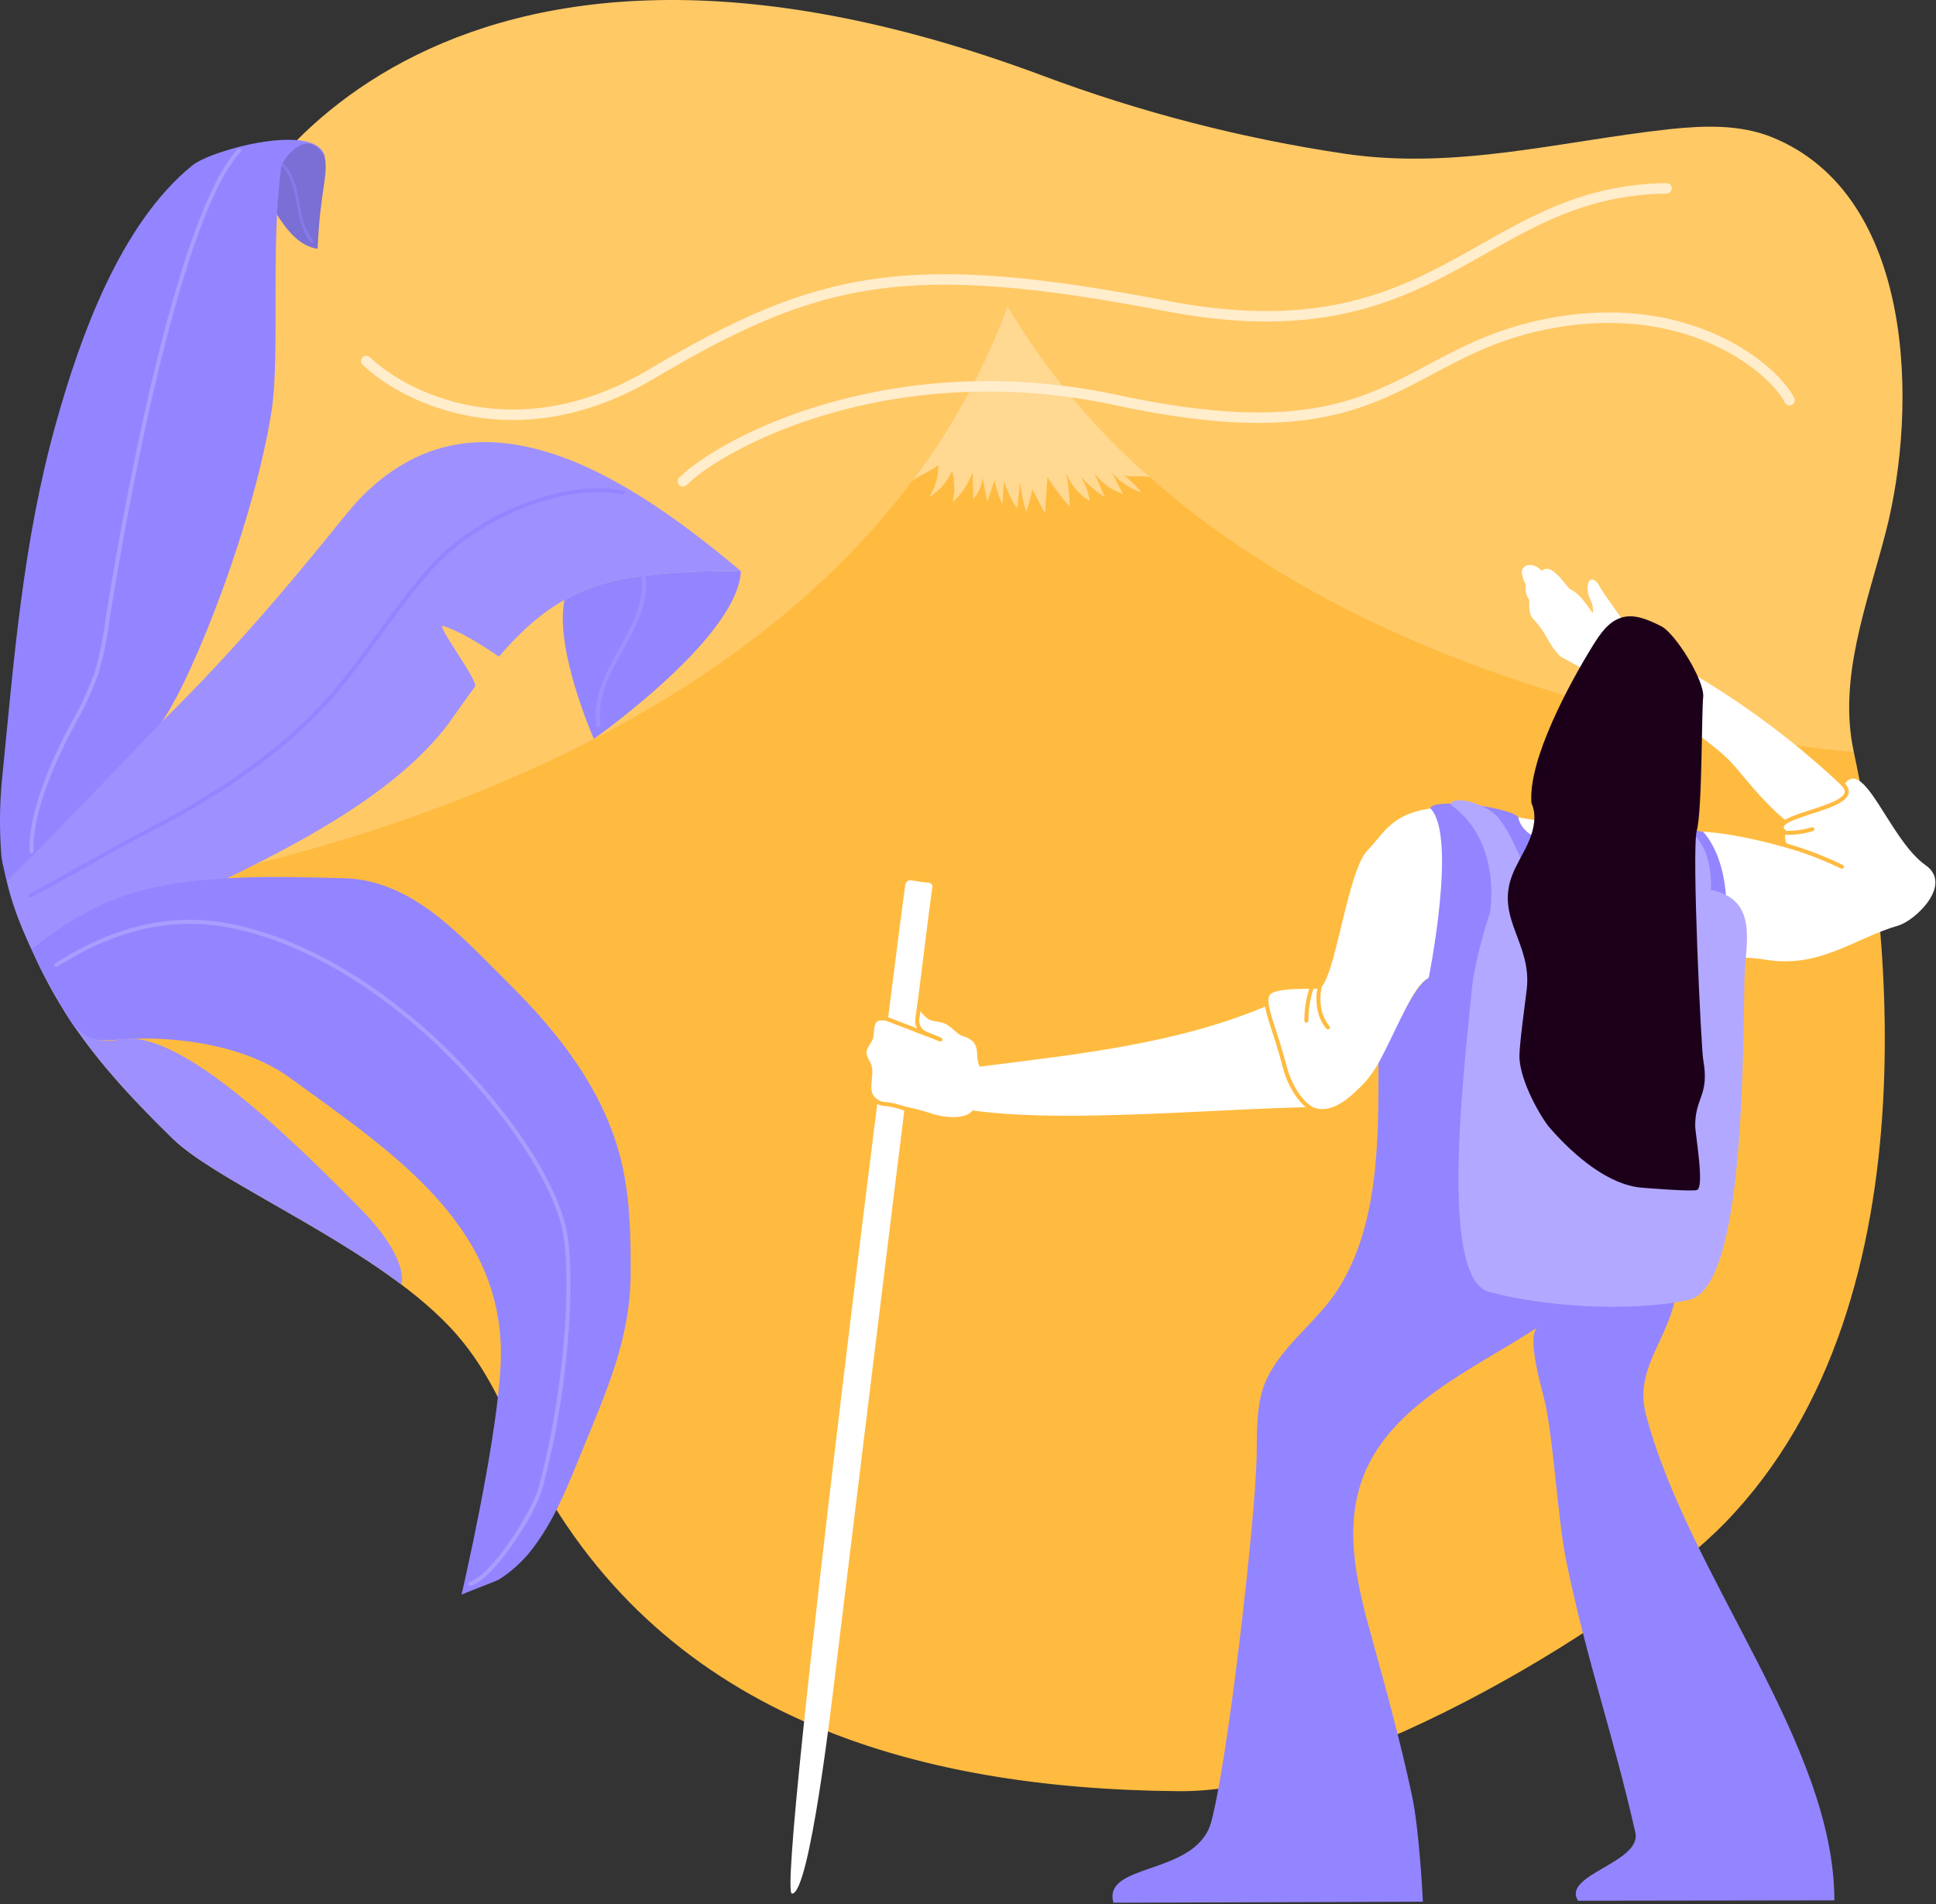 <svg width="370" height="364" viewBox="0 0 370 364" fill="none" xmlns="http://www.w3.org/2000/svg">
<rect x="0" y="0" width="370" height="364" fill="#333333" stroke="none"/>
<g id="Frame 3">
<path id="Vector" d="M354.291 143.71C351.218 129.692 356.856 115.466 360.436 101.57C366.512 77.957 366.089 37.307 338.628 26.215C332.529 23.757 325.7 23.995 319.156 24.679C298.209 26.983 278.36 32.499 257.174 29.411C237.341 26.473 217.876 21.441 199.103 14.401C83.213 -28.784 42.978 37.415 40.735 53.169C38.492 68.924 32.769 84.786 21.278 95.824C7.597 108.96 14.365 121.887 4.993 138.364C-0.952 148.834 -0.806 161.931 2.996 173.345L354.291 143.71Z" fill="#FFC966"/>
<path id="Vector_2" d="M2.973 173.345C9.233 192.142 18.927 203.894 33.03 217.659C42.194 226.6 73.334 238.914 87.407 255.237C93.805 262.649 96.563 270.277 100.757 278.665C125.491 328.041 174.675 341.983 225.419 342.367C258.58 342.621 312.695 308.569 329.702 291.048C371.688 247.786 359.967 169.896 354.282 143.71C354.282 143.71 238.293 136.213 192.527 58.523C154.957 161.078 2.973 173.345 2.973 173.345Z" fill="#FFBB40"/>
<path id="Vector_3" d="M219.827 91.292C209.06 81.875 199.849 70.816 192.535 58.523C188.132 70.512 181.988 81.786 174.299 91.984C175.766 90.785 177.825 90.14 179.3 88.911C179.363 91.071 178.76 93.198 177.571 95.002C179.519 93.84 181.052 92.097 181.957 90.017C182.465 91.972 182.504 94.02 182.073 95.993C183.768 94.435 185.071 92.498 185.875 90.34L186.021 95.386C187.055 94.245 187.668 92.784 187.757 91.246L188.694 95.932L190.1 91.745C190.352 93.351 190.858 94.907 191.598 96.354L191.866 91.93C192.42 93.801 193.274 95.57 194.394 97.168L194.97 92.183C195.146 94.106 195.538 96.002 196.137 97.837C196.634 96.437 197.015 94.998 197.274 93.535L199.709 98.106L200.185 91.192C201.439 93.198 202.863 95.092 204.441 96.853C204.394 94.72 204.181 92.594 203.803 90.493C204.656 92.722 206.244 94.592 208.305 95.793C208.027 94.067 207.4 92.415 206.461 90.939C207.807 92.531 209.39 93.907 211.154 95.018L209.127 90.355C210.458 92.271 212.387 93.692 214.611 94.395L212.506 90.309C213.963 92.093 215.918 93.403 218.121 94.073C217.121 92.872 216.001 91.776 214.78 90.801C216.455 91.446 218.129 90.678 219.827 91.292Z" fill="#FFD891"/>
<path id="Vector_4" d="M319.255 136.981C319.155 136.651 326.937 141.767 330.509 145.354C334.08 148.941 342.876 162.376 352.362 160.832C363.055 159.089 352.239 150.401 352.239 150.401C341.854 140.56 330.188 132.165 317.558 125.444L310.514 119.23C309.584 117.501 306.512 113.661 305.621 111.94C305.26 111.256 304.515 110.465 303.885 110.903C303.746 111.036 303.636 111.195 303.562 111.373C303.488 111.55 303.451 111.74 303.455 111.932C303.178 114.321 304.691 114.836 304.415 117.217C303.193 115.543 301.934 113.469 300.059 112.608C299.499 112.339 296.495 107.27 294.682 109.129C292.862 107.201 290.842 108.053 290.842 109.29C290.895 110.145 291.159 110.974 291.61 111.702C291.432 112.764 291.678 113.853 292.294 114.736C292.294 114.736 292.04 117.263 292.939 118.216C295.842 121.288 295.597 122.763 298.201 125.475L319.255 136.981Z" fill="white"/>
<path id="Vector_5" d="M280.91 155.785C282.769 155.87 284.137 154.533 290.128 156.223C290.128 156.223 312.619 160.202 321.177 159.081C329.734 157.959 345.312 163.336 342.853 162.376C340.395 161.416 341.317 158.835 341.317 158.835C337.369 155.501 356.488 154.725 352.194 150.385C356.035 143.702 360.943 160.417 368.018 165.379C373.295 169.09 366.028 175.957 362.817 176.902C354.168 179.421 347.662 185.29 336.993 183.369C326.016 181.395 278.76 188.454 278.76 188.454L280.864 155.778" fill="white"/>
<path id="Vector_6" d="M159.797 318.524C158.952 325.437 154.735 362.155 151.348 361.947C148.275 361.763 172.164 174.636 173.017 169.09C173.057 168.834 173.196 168.604 173.405 168.45C173.613 168.296 173.874 168.23 174.131 168.268C175.168 168.414 176.435 168.66 177.203 168.698C177.366 168.681 177.53 168.702 177.684 168.76C177.837 168.817 177.975 168.909 178.087 169.028C178.206 169.267 178.228 169.542 178.148 169.796C177.464 174.175 165.604 270.8 159.797 318.524Z" fill="white"/>
<path id="Vector_7" d="M242.695 192.011C225.542 199.478 205.824 201.536 187.25 203.879C186.313 202.043 187.297 200.299 185.768 198.924C185.207 198.488 184.561 198.174 183.871 198.003C183.103 197.749 182.58 196.943 180.921 195.813C180.084 195.253 178.056 195.268 177.341 194.761C176.519 194.107 175.824 193.308 175.291 192.403L174.737 196.797L169.399 195.084C168.078 194.992 167.563 194.976 167.248 195.852C166.933 196.728 167.117 197.741 166.795 198.625C166.472 199.508 165.512 200.384 165.612 201.398C165.771 202.015 166.031 202.601 166.38 203.134C166.964 204.363 166.641 205.799 166.541 207.151C166.442 208.503 166.733 210.124 167.962 210.715C168.412 210.898 168.891 210.996 169.376 211.007C172.517 211.315 175.61 211.99 178.594 213.02C180.806 213.665 184.608 213.957 185.876 212.252C203.935 214.802 234.053 211.737 252.297 211.591L242.695 192.011Z" fill="white"/>
<path id="Vector_8" d="M273.013 186.926C268.643 189.23 265.601 202.965 259.509 208.211C251.605 216.154 248.056 209.64 246.09 206.16C242.349 190.083 237.018 188.977 252.166 188.977C255.238 187.218 257.451 166.486 261.384 162.507C264.333 159.526 265.816 155.594 273.351 154.533C273.351 154.533 279.197 152.298 279.197 168.26C279.197 184.222 273.013 186.926 273.013 186.926Z" fill="white"/>
<path id="Vector_9" d="M296.595 161.009L318.495 158.812C318.495 158.812 320.569 157.982 325.547 159.019C330.516 164.827 329.894 174.152 329.894 174.152L320.477 245.643C319.87 255.298 312.096 261.006 314.562 270.346C322.735 301.379 350.573 333.273 350.573 363.238L301.596 363.307C298.377 358.345 313.84 356.017 312.534 350.248C308.202 331.122 303.401 317.948 299.407 298.745C297.724 290.656 297.018 276.468 295.359 268.403C294.905 266.206 291.518 255.275 293.907 253.685C281.893 261.589 264.986 268.649 260.109 283.443C256.875 293.252 259.578 303.684 262.244 313.285C265.002 323.187 267.682 333.088 269.841 343.143C271.3 349.941 271.938 363.491 271.938 363.491L212.791 363.691C210.671 356.01 228.215 358.583 231.388 348.589C234.645 336.998 239.837 290.917 240.152 278.888C240.29 273.642 239.906 268.134 242.165 263.418C245.237 256.996 251.789 252.548 255.653 246.519C263.65 234.059 263.45 217.406 263.45 203.218C266.661 197.38 269.948 188.57 273.044 186.918C273.044 186.918 278.552 159.711 273.374 154.526C273.374 153.051 281.363 153.758 281.363 153.758C281.363 153.758 288.952 154.741 290.181 156.193C290.281 157.606 292.132 160.418 296.595 161.009Z" fill="#9385FF"/>
<path id="Vector_10" d="M322.735 248.477C311.375 250.905 294.644 249.683 284.597 246.941C275.08 244.337 279.612 206.191 281.325 188.747C281.932 182.932 284.774 174.344 284.774 174.344C284.774 174.344 287.163 160.894 277.277 153.827C277.277 151.837 284.367 153.45 286.679 156.715C288.991 159.98 289.152 161.063 290.865 164.512C295.973 164.204 322.359 167.431 322.359 167.431C323.073 166.371 320.761 157.86 320.761 157.86C327.805 159.949 326.968 170.096 326.968 170.096C336.37 171.97 333.474 180.743 333.39 187.187C333.098 208.257 332.744 246.334 322.735 248.477Z" fill="#B3A8FF"/>
<path id="Vector_11" d="M292.685 153.504C292.009 145.193 300.021 130.506 304.407 123.416C305.79 121.189 307.387 118.807 309.907 118.039C312.426 117.271 315.084 118.508 317.45 119.675C320.215 121.05 325.9 130.26 325.5 133.333C325.201 135.829 325.324 155.056 324.287 158.72C323.28 162.246 325.124 200.392 325.516 202.596C326.729 209.425 323.979 209.663 323.979 215.155C323.979 216.73 325.792 226.785 324.348 227.446C323.488 227.814 314.623 227.085 313.686 227.008C307.541 226.47 301.104 221.208 296.211 215.609C294.675 213.888 290.389 206.621 290.389 201.874C290.389 199.439 291.51 191.497 291.787 189.069C292.777 180.282 285.864 175.642 288.975 167.354C289.851 165.049 291.28 162.975 292.232 160.702C293.185 158.428 293.715 155.755 292.685 153.504Z" fill="#1C001A"/>
<path id="Vector_12" d="M169.537 194.769L179.723 198.694L176.912 197.549C176.378 197.331 175.932 196.941 175.643 196.443C175.354 195.944 175.239 195.363 175.314 194.792L175.775 191.435" stroke="#FFBB40" stroke-width="0.768" stroke-linecap="round" stroke-linejoin="round"/>
<path id="Vector_13" d="M341.362 161.585C345.02 162.645 348.581 164.012 352.009 165.672" stroke="#FFBB40" stroke-width="0.768" stroke-miterlimit="10" stroke-linecap="round"/>
<path id="Vector_14" d="M341.079 159.181C342.863 159.24 344.646 159.009 346.356 158.497" stroke="#FFBB40" stroke-width="0.768" stroke-miterlimit="10" stroke-linecap="round"/>
<path id="Vector_15" d="M249.669 195.084C249.661 192.446 250.183 189.834 251.206 187.402" stroke="#FFBB40" stroke-width="0.768" stroke-miterlimit="10" stroke-linecap="round"/>
<path id="Vector_16" d="M252.304 188.17C252.304 188.17 250.93 192.994 253.772 196.367" stroke="#FFBB40" stroke-width="0.768" stroke-miterlimit="10" stroke-linecap="round"/>
<path id="Vector_17" d="M257.781 210.485C252.75 214.541 249.716 211.891 247.742 208.949C246.732 207.404 245.986 205.7 245.537 203.91C242.357 191.727 238.831 188.747 247.404 188.34" stroke="#FFBB40" stroke-width="0.768" stroke-miterlimit="10" stroke-linecap="round"/>
<path id="Vector_18" d="M166.081 207.074C165.988 207.561 166.004 208.063 166.128 208.543C166.253 209.023 166.482 209.47 166.801 209.85C167.119 210.23 167.518 210.535 167.969 210.742C168.42 210.948 168.911 211.052 169.407 211.046C171.281 211.207 173.102 212.06 174.976 212.474" stroke="#FFBB40" stroke-width="0.768" stroke-miterlimit="10" stroke-linecap="round"/>
<path id="Vector_19" d="M341.025 158.981C337.077 155.647 356.88 154.549 352.24 149.94" stroke="#FFBB40" stroke-width="0.768" stroke-miterlimit="10" stroke-linecap="round"/>
<path id="Vector_20" d="M113.493 141.229C113.493 141.229 105.881 123.961 107.894 114.644C116.228 109.981 125.914 109.19 141.584 109.121C141.492 112.017 139.964 115.266 137.675 118.561C129.955 129.669 113.493 141.229 113.493 141.229Z" fill="#9385FF"/>
<path id="Vector_21" d="M114.416 138.902C113.647 134.615 115.376 130.291 117.419 126.45C119.462 122.609 121.913 118.869 122.796 114.613C123.679 110.358 122.589 105.288 118.871 103.014" stroke="#9E91FF" stroke-width="0.768" stroke-linejoin="round"/>
<path id="Vector_22" d="M7.958 185.52C4.801 179.037 1.045 171.356 0.277 162.084C5.323 158.497 11.86 154.741 15.931 151.415C41.718 130.375 64.232 100.218 68.027 96.109C70.734 93.097 73.9 90.531 77.406 88.504C95.434 78.311 116.105 89.334 133.311 102.492C136.169 104.681 138.934 106.932 141.577 109.144C125.906 109.213 116.228 110.004 107.886 114.667C103.561 117.094 99.59 120.559 95.35 125.513C95.35 125.513 88.867 120.904 84.726 119.668C83.036 119.038 91.54 130.229 90.779 131.251C89.427 133.059 88.024 135.018 86.57 137.127C85.963 138.003 85.31 138.863 84.611 139.724C67.474 160.794 29.028 172.746 7.958 185.52Z" fill="#9E91FF"/>
<g id="Group 1">
<path id="Vector_23" d="M54.194 27.106C58.91 26.523 61.637 27.951 62.052 29.956C62.82 33.551 61.153 36.409 60.707 47.554C53.502 46.494 51.405 35.133 46.405 33.159C45.053 32.622 44.991 36.002 44.784 34.573C44.646 33.917 44.646 33.239 44.784 32.583C45.245 30.909 47.219 30.279 48.909 29.864C48.893 29.864 50.437 27.928 54.194 27.106Z" fill="#7A6FD4"/>
<path id="Vector_24" d="M59.57 46.141C58.938 45.269 58.422 44.319 58.033 43.314C57.089 40.787 57.004 38.022 56.221 35.433C55.437 32.844 53.647 30.263 50.982 29.841" stroke="#8679E8" stroke-width="0.576" stroke-miterlimit="10" stroke-linecap="round"/>
<path id="Vector_25" d="M0.538 165.234L1.306 168.406C4.463 165.564 26.993 142.136 30.926 137.988C37.232 128.878 48.724 99.058 51.889 78.61C53.571 67.757 51.627 47.17 53.778 31.823C53.962 30.54 58.733 23.934 62.043 29.948C60.691 23.258 40.535 28.543 36.733 31.638C23.006 42.776 15.302 64.423 10.724 80.799C4.325 103.636 2.658 126.22 0.323 149.64C-0.068 154.052 -0.104 158.489 0.216 162.906C0.262 163.689 0.37 164.468 0.538 165.234Z" fill="#9385FF"/>
<path id="Vector_26" d="M45.728 28.742C34.69 40.564 24.696 92.191 20.602 118.131C20.161 121.682 19.442 125.193 18.451 128.632C17.213 132.073 15.671 135.397 13.842 138.564C9.548 146.568 5.761 155.947 6.03 162.737" stroke="#A99DFF" stroke-width="0.768" stroke-miterlimit="10" stroke-linecap="round"/>
</g>
<path id="Vector_27" d="M119.086 94.119C107.249 91.815 91.179 99.028 82.983 107.9C74.787 116.772 68.91 127.564 60.476 136.175C50.56 146.299 38.331 153.75 25.695 160.156C22.622 161.731 8.888 169.62 5.785 171.195" stroke="#9385FF" stroke-width="0.768" stroke-miterlimit="10" stroke-linecap="round"/>
<path id="Vector_28" d="M118.701 221.792C115.429 208.411 106.711 197.334 97.086 187.832C88.129 178.991 78.95 168.191 65.677 167.861C51.428 167.507 32.9 166.755 19.672 172.815C14.8 175.114 10.224 177.995 6.046 181.395C7.563 184.909 9.311 188.32 11.277 191.604C15.286 198.294 15.64 199.285 22.86 198.694C33.522 197.834 46.849 199.808 55.291 205.937C74.986 220.225 95.688 233.898 95.734 258.64C95.734 269.97 90.726 293.798 88.206 304.836C88.252 304.659 94.751 302.301 95.496 301.832C98.208 300.072 100.555 297.806 102.409 295.157C106.25 289.865 108.746 283.505 111.181 277.49C115.944 265.745 120.53 255.882 120.53 243.208C120.553 236.018 120.407 228.767 118.701 221.792Z" fill="#9385FF"/>
<path id="Vector_29" d="M10.777 184.422C27.085 174.06 39.798 175.335 49.546 178.346C61.022 181.879 71.33 188.547 80.41 196.397C90.664 205.262 103.861 220.701 107.563 233.744C109.722 241.349 108.815 264.071 103.262 284.549C102.048 289.043 94.321 301.372 89.873 302.731" stroke="#A99DFF" stroke-width="0.768" stroke-miterlimit="10" stroke-linecap="round"/>
<path id="Vector_30" d="M76.73 245.543C76.73 245.543 78.466 240.781 68.811 230.948C53.271 215.171 33.545 196.428 22.86 198.686C16.154 200.1 13.466 195.084 13.466 195.084C18.743 203.026 25.211 210.04 33.031 217.675C40.282 224.742 61.298 233.929 76.73 245.543Z" fill="#9E91FF"/>
<path id="linea2" d="M70 69C77.5 76.167 98.9 86.7 124.5 71.5C156.5 52.5 173.5 49 223 58.5C275.5 68.576 282.5 36.5 318.5 36" stroke="#FFEDCC" stroke-width="2" stroke-linecap="round"/>
<path id="linea1" d="M130.5 92C138.333 84.333 170.7 67.3 213.5 76.5C267 88 267 66.5 298 61.5C323.717 57.352 339.167 70.833 342 76.5" stroke="#FFEDCC" stroke-width="2" stroke-linecap="round"/>
</g>
</svg>
